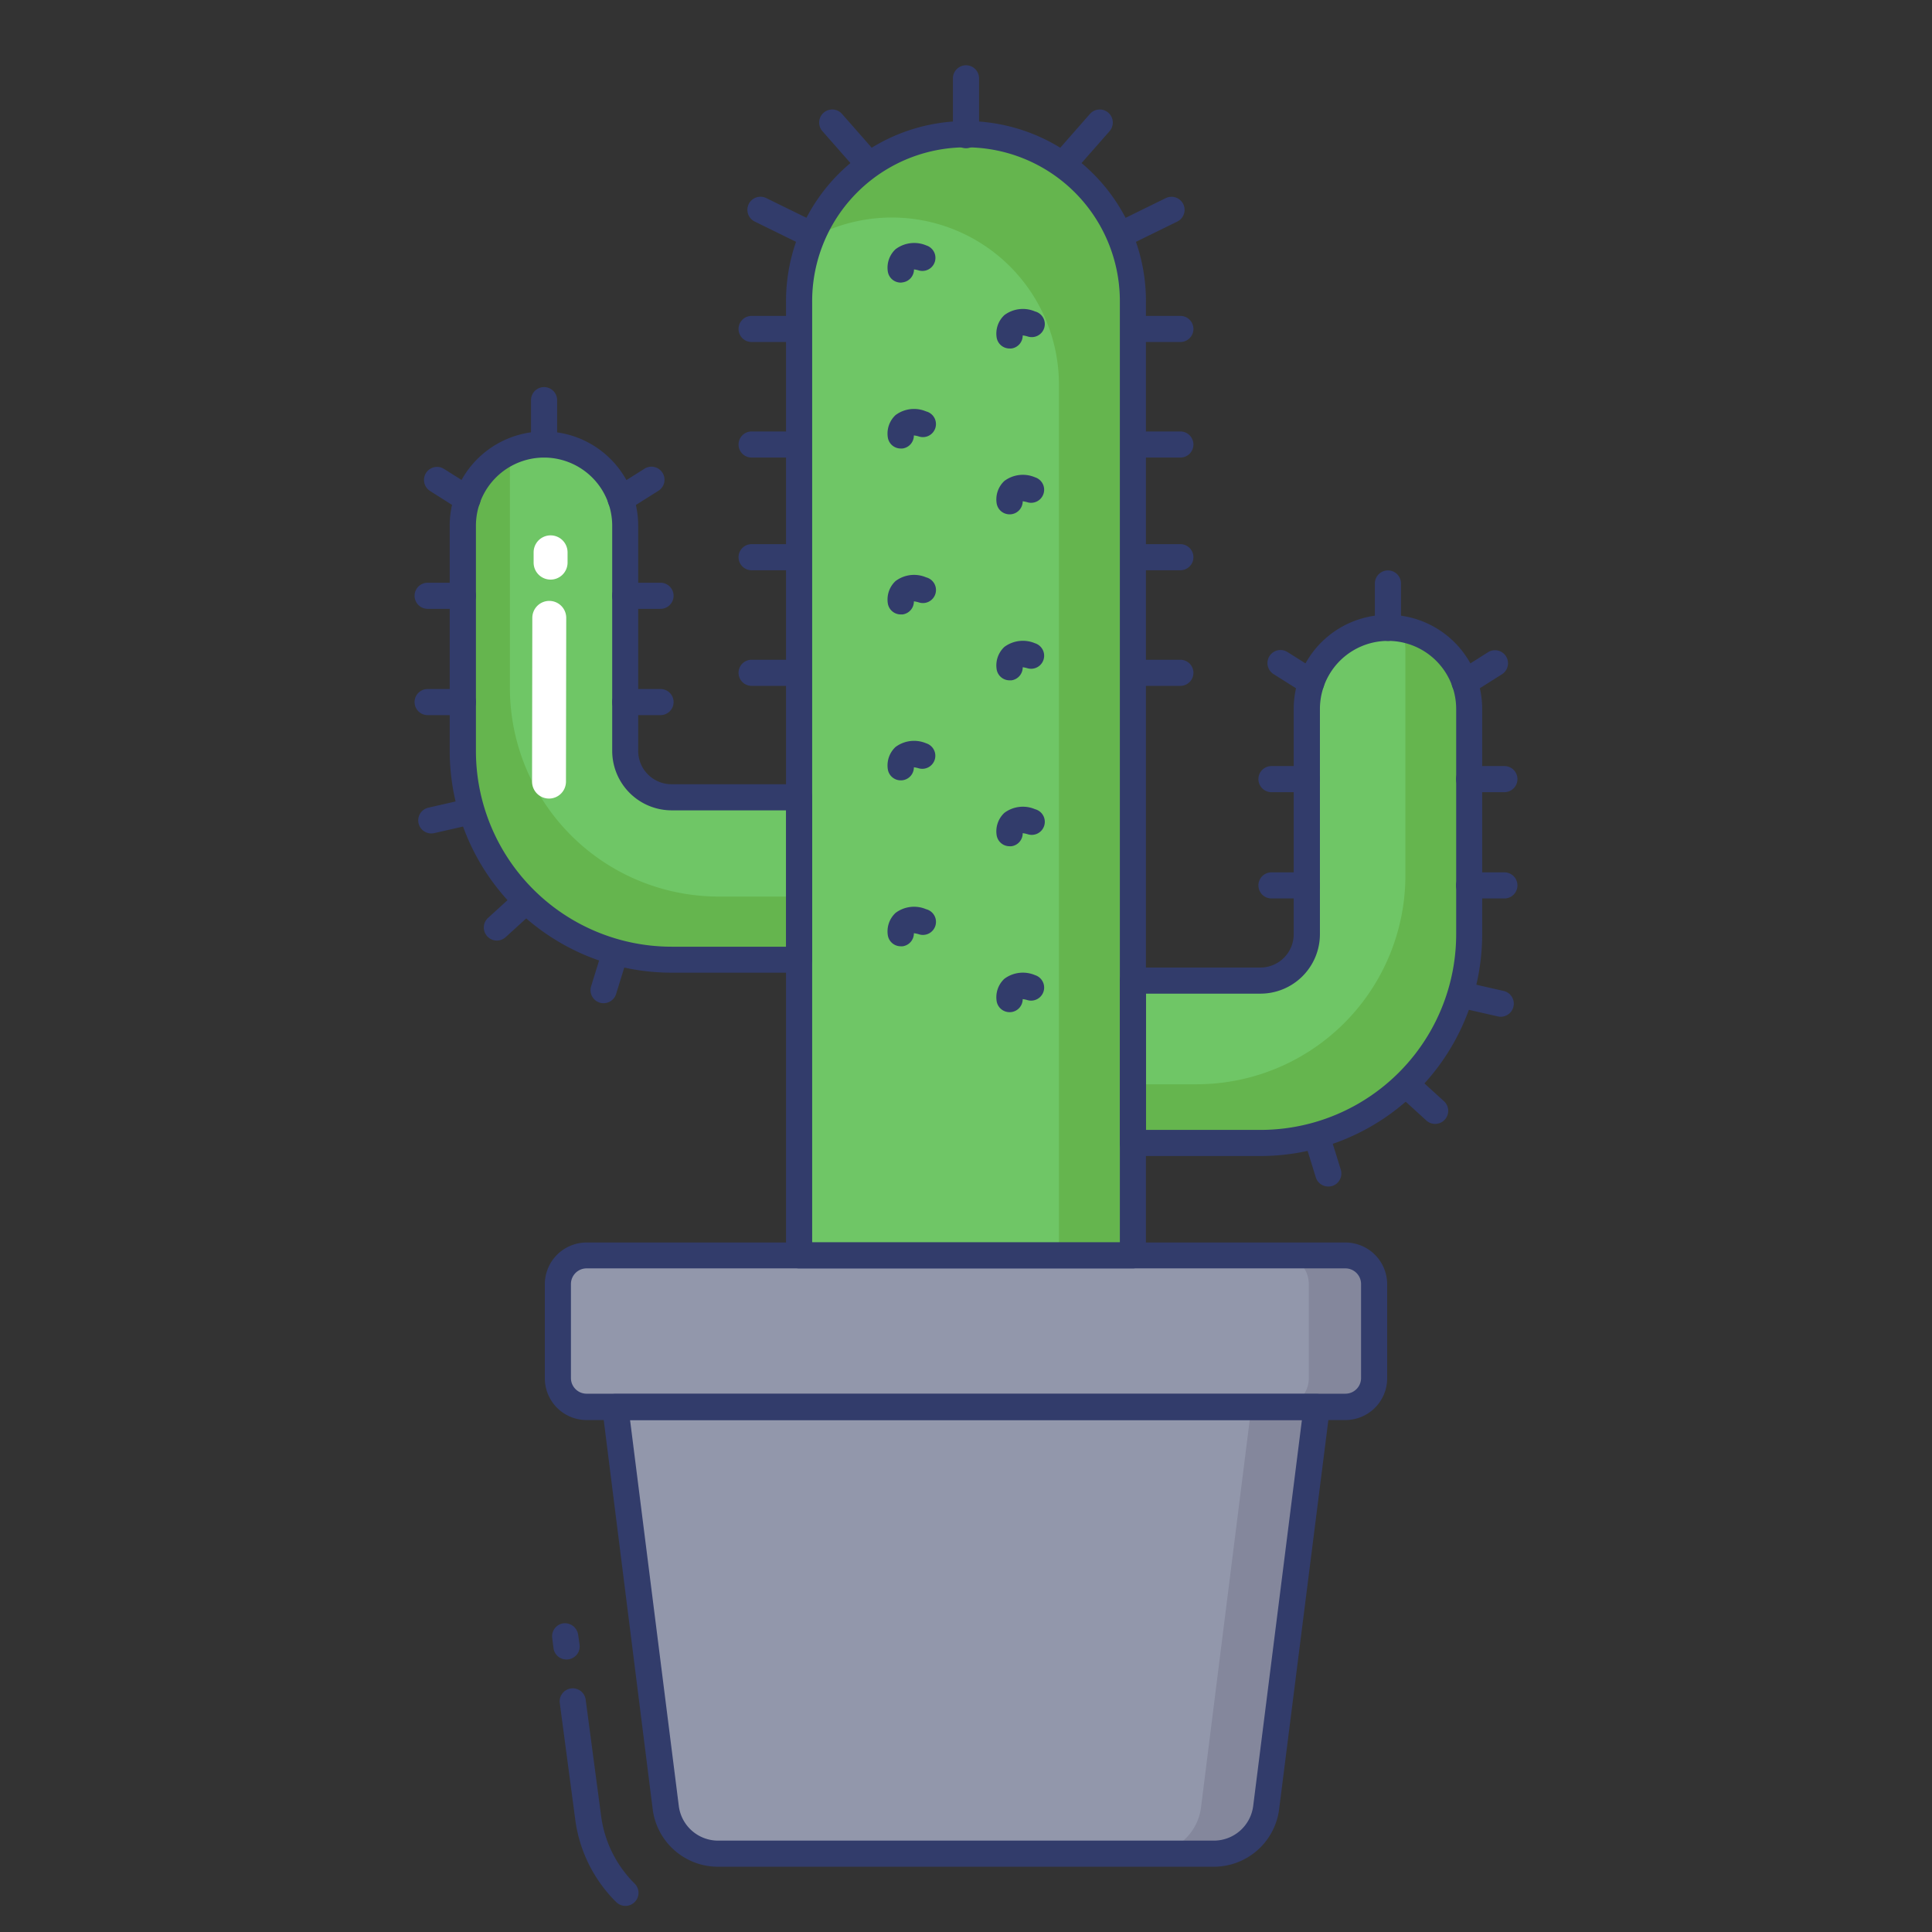 <svg id="color_line" height="512" viewBox="0 0 74 74" width="512" xmlns="http://www.w3.org/2000/svg" data-name="color line"><rect x="0" y="0" width="74" height="74" fill="#333333" stroke="none"/><path d="m43.393 48.082v-36.469a6.393 6.393 0 0 0 -6.393-6.393 6.393 6.393 0 0 0 -6.393 6.393v36.469z" fill="#6fc666"/><path d="m30.607 36.756h-4.882a8 8 0 0 1 -8-8v-8.621a3.109 3.109 0 0 1 3.109-3.109 3.109 3.109 0 0 1 3.109 3.109v8.626a1.777 1.777 0 0 0 1.777 1.777h4.883z" fill="#6fc666"/><path d="m43.39 11.61v36.47h-2.83v-33.36a6.4 6.4 0 0 0 -9.44-5.62 6.392 6.392 0 0 1 12.27 2.51z" fill="#65b54e"/><path d="m30.61 34.34v2.42h-4.89a8 8 0 0 1 -7.99-8v-8.63a3.091 3.091 0 0 1 1.83-2.82 2.725 2.725 0 0 0 -.03.41v8.62a8 8 0 0 0 7.99 8z" fill="#65b54e"/><g fill="#323c6b"><path d="m20.839 17.526a.5.5 0 0 1 -.5-.5v-1.7a.5.5 0 0 1 1 0v1.7a.5.5 0 0 1 -.5.5z"/><path d="m17.9 19.618a.5.5 0 0 1 -.267-.077l-1.169-.741a.5.5 0 0 1 .536-.844l1.173.739a.5.5 0 0 1 -.267.923z"/><path d="m17.729 23.32h-1.35a.5.5 0 0 1 0-1h1.351a.5.5 0 1 1 0 1z"/><path d="m17.729 27.391h-1.35a.5.5 0 0 1 0-1h1.351a.5.5 0 1 1 0 1z"/><path d="m23.774 19.618a.5.5 0 0 1 -.267-.923l1.173-.739a.5.5 0 1 1 .533.846l-1.173.739a.5.5 0 0 1 -.266.077z"/><path d="m25.3 23.32h-1.352a.5.5 0 0 1 0-1h1.352a.5.5 0 1 1 0 1z"/><path d="m25.3 27.391h-1.352a.5.5 0 0 1 0-1h1.352a.5.5 0 1 1 0 1z"/><path d="m37 5.678a.5.5 0 0 1 -.5-.5v-2.178a.5.5 0 0 1 1 0v2.178a.5.5 0 0 1 -.5.5z"/><path d="m33.049 6.528a.5.5 0 0 1 -.376-.17l-1.173-1.334a.5.5 0 0 1 .752-.66l1.173 1.336a.5.5 0 0 1 -.376.83z"/><path d="m30.723 9.319a.49.49 0 0 1 -.22-.051l-1.595-.782a.5.5 0 1 1 .439-.9l1.595.782a.5.5 0 0 1 -.22.949z"/><path d="m30.518 13.1h-1.73a.5.5 0 0 1 0-1h1.729a.5.5 0 1 1 0 1z"/><path d="m30.518 17.526h-1.73a.5.5 0 0 1 0-1h1.729a.5.5 0 0 1 0 1z"/><path d="m30.518 21.842h-1.73a.5.5 0 0 1 0-1h1.729a.5.5 0 0 1 0 1z"/><path d="m30.518 26.27h-1.73a.5.5 0 0 1 0-1h1.729a.5.5 0 1 1 0 1z"/><path d="m40.951 6.528a.5.5 0 0 1 -.376-.83l1.172-1.334a.5.5 0 0 1 .752.66l-1.172 1.334a.5.5 0 0 1 -.376.17z"/><path d="m43.278 9.319a.5.5 0 0 1 -.22-.949l1.594-.782a.5.5 0 1 1 .439.9l-1.591.78a.49.49 0 0 1 -.222.051z"/><path d="m45.212 13.1h-1.73a.5.5 0 0 1 0-1h1.729a.5.5 0 0 1 0 1z"/><path d="m45.212 17.526h-1.73a.5.5 0 0 1 0-1h1.729a.5.5 0 0 1 0 1z"/><path d="m45.212 21.842h-1.73a.5.5 0 0 1 0-1h1.729a.5.5 0 0 1 0 1z"/><path d="m45.212 26.27h-1.73a.5.5 0 1 1 0-1h1.729a.5.5 0 0 1 0 1z"/><path d="m16.518 31.923a.5.5 0 0 1 -.112-.987l1.316-.3a.5.5 0 1 1 .225.975l-1.316.3a.5.5 0 0 1 -.113.012z"/><path d="m19.031 36.026a.5.5 0 0 1 -.337-.869l1-.912a.5.5 0 1 1 .674.738l-1 .912a.5.5 0 0 1 -.337.131z"/><path d="m23.118 38.425a.51.51 0 0 1 -.148-.022.5.5 0 0 1 -.329-.626l.4-1.29a.5.5 0 1 1 .955.3l-.4 1.29a.5.5 0 0 1 -.478.348z"/></g><path d="m43.393 43.778h4.883a8 8 0 0 0 8-8v-8.621a3.109 3.109 0 0 0 -3.109-3.109 3.109 3.109 0 0 0 -3.109 3.109v8.626a1.777 1.777 0 0 1 -1.777 1.777h-4.888z" fill="#6fc666"/><path d="m56.27 27.16v8.62a8 8 0 0 1 -7.99 8h-4.89v-2.25h2.44a8 8 0 0 0 8-8v-8.62a3.1 3.1 0 0 0 -.11-.81 3.106 3.106 0 0 1 2.55 3.06z" fill="#65b54e"/><path d="m53.161 24.548a.5.5 0 0 1 -.5-.5v-1.7a.5.5 0 0 1 1 0v1.7a.5.5 0 0 1 -.5.5z" fill="#323c6b"/><path d="m56.1 26.64a.5.5 0 0 1 -.267-.923l1.167-.739a.5.5 0 0 1 .533.846l-1.173.739a.5.5 0 0 1 -.26.077z" fill="#323c6b"/><path d="m57.621 30.342h-1.35a.5.5 0 0 1 0-1h1.351a.5.5 0 0 1 0 1z" fill="#323c6b"/><path d="m57.621 34.413h-1.35a.5.5 0 0 1 0-1h1.351a.5.5 0 0 1 0 1z" fill="#323c6b"/><path d="m50.226 26.64a.5.5 0 0 1 -.267-.077l-1.173-.739a.5.5 0 1 1 .533-.846l1.173.739a.5.5 0 0 1 -.267.923z" fill="#323c6b"/><path d="m50.052 30.342h-1.352a.5.5 0 0 1 0-1h1.351a.5.5 0 0 1 0 1z" fill="#323c6b"/><path d="m50.052 34.413h-1.352a.5.5 0 1 1 0-1h1.351a.5.5 0 0 1 0 1z" fill="#323c6b"/><path d="m57.482 38.944a.5.5 0 0 1 -.112-.013l-1.316-.3a.5.5 0 0 1 .225-.975l1.316.3a.5.5 0 0 1 -.112.987z" fill="#323c6b"/><path d="m54.969 43.048a.5.5 0 0 1 -.338-.131l-1-.912a.5.5 0 0 1 .676-.738l1 .912a.5.5 0 0 1 -.338.869z" fill="#323c6b"/><path d="m50.882 45.447a.5.5 0 0 1 -.482-.347l-.4-1.29a.5.5 0 0 1 .955-.3l.4 1.29a.5.5 0 0 1 -.329.626.51.51 0 0 1 -.144.021z" fill="#323c6b"/><path d="m34.5 10.824a.5.5 0 0 1 -.494-.42.967.967 0 0 1 .295-.858 1.188 1.188 0 0 1 1.177-.146.5.5 0 0 1 -.283.959 1.046 1.046 0 0 0 -.187-.04.5.5 0 0 1 -.425.495.536.536 0 0 1 -.083.01z" fill="#323c6b"/><path d="m38.668 13.348a.5.5 0 0 1 -.494-.42.967.967 0 0 1 .295-.858 1.182 1.182 0 0 1 1.172-.142.5.5 0 1 1 -.281.959 1.117 1.117 0 0 0 -.188-.04.5.5 0 0 1 -.425.5.536.536 0 0 1 -.079.001z" fill="#323c6b"/><path d="m34.5 17.179a.5.5 0 0 1 -.494-.42.967.967 0 0 1 .294-.859 1.182 1.182 0 0 1 1.172-.142.5.5 0 1 1 -.281.959 1.117 1.117 0 0 0 -.188-.04.5.5 0 0 1 -.425.5.536.536 0 0 1 -.078.002z" fill="#323c6b"/><path d="m38.668 19.7a.5.5 0 0 1 -.494-.42.967.967 0 0 1 .295-.858 1.186 1.186 0 0 1 1.173-.141.5.5 0 0 1 -.283.959 1.046 1.046 0 0 0 -.187-.04.5.5 0 0 1 -.425.495.536.536 0 0 1 -.079.005z" fill="#323c6b"/><path d="m34.5 23.534a.5.5 0 0 1 -.494-.42.967.967 0 0 1 .295-.858 1.181 1.181 0 0 1 1.172-.142.5.5 0 1 1 -.281.959 1.117 1.117 0 0 0 -.188-.04.5.5 0 0 1 -.425.5.536.536 0 0 1 -.079.001z" fill="#323c6b"/><path d="m38.668 26.058a.5.5 0 0 1 -.494-.42.968.968 0 0 1 .295-.859 1.19 1.19 0 0 1 1.173-.141.5.5 0 0 1 -.283.959 1.046 1.046 0 0 0 -.187-.04.5.5 0 0 1 -.425.5.536.536 0 0 1 -.079.001z" fill="#323c6b"/><path d="m34.5 29.889a.5.5 0 0 1 -.494-.42.967.967 0 0 1 .295-.858 1.189 1.189 0 0 1 1.173-.141.5.5 0 0 1 -.283.959 1.046 1.046 0 0 0 -.187-.04.5.5 0 0 1 -.425.495.536.536 0 0 1 -.079.005z" fill="#323c6b"/><path d="m38.668 32.413a.5.5 0 0 1 -.494-.42.967.967 0 0 1 .295-.858 1.184 1.184 0 0 1 1.172-.142.5.5 0 1 1 -.281.959 1.117 1.117 0 0 0 -.188-.04.5.5 0 0 1 -.425.5.536.536 0 0 1 -.079.001z" fill="#323c6b"/><path d="m34.5 36.245a.5.5 0 0 1 -.494-.42.967.967 0 0 1 .295-.858 1.182 1.182 0 0 1 1.172-.142.5.5 0 1 1 -.281.959 1.117 1.117 0 0 0 -.188-.04.5.5 0 0 1 -.425.5.536.536 0 0 1 -.079.001z" fill="#323c6b"/><path d="m38.668 38.768a.5.5 0 0 1 -.494-.42.967.967 0 0 1 .295-.858 1.189 1.189 0 0 1 1.173-.141.5.5 0 0 1 -.283.959 1.046 1.046 0 0 0 -.187-.04.5.5 0 0 1 -.425.495.536.536 0 0 1 -.079.005z" fill="#323c6b"/><rect fill="#9297ab" height="5.809" rx="1.102" width="31.27" x="21.365" y="48.082"/><path d="m48.5 69.237 1.938-15.347h-26.873l1.935 15.347a2.015 2.015 0 0 0 2 1.763h19a2.015 2.015 0 0 0 2-1.763z" fill="#9297ab"/><path d="m52.63 49.18v3.61a1.1 1.1 0 0 1 -1.1 1.1h-2.5a1.1 1.1 0 0 0 1.1-1.1v-3.61a1.1 1.1 0 0 0 -1.1-1.1h2.5a1.1 1.1 0 0 1 1.1 1.1z" fill="#84879c"/><path d="m50.43 53.89-1.93 15.35a2.026 2.026 0 0 1 -2 1.76h-2.5a2.026 2.026 0 0 0 2-1.76l1.93-15.35z" fill="#84879c"/><path d="m23.955 73a.5.5 0 0 1 -.354-.147 5.449 5.449 0 0 1 -1.57-3.178l-.59-4.442a.5.5 0 0 1 .992-.132l.59 4.446a4.462 4.462 0 0 0 1.287 2.6.5.5 0 0 1 -.354.853z" fill="#323c6b"/><path d="m21.7 63.563a.5.5 0 0 1 -.5-.438l-.049-.391a.5.5 0 0 1 .435-.558.513.513 0 0 1 .558.434l.056.39a.5.5 0 0 1 -.435.558.524.524 0 0 1 -.065.005z" fill="#323c6b"/><path d="m43.393 48.582h-12.786a.5.5 0 0 1 -.5-.5v-36.469a6.893 6.893 0 1 1 13.785 0v36.469a.5.5 0 0 1 -.499.5zm-12.285-1h11.785v-35.969a5.893 5.893 0 1 0 -11.785 0z" fill="#323c6b"/><path d="m30.607 37.256h-4.882a8.5 8.5 0 0 1 -8.5-8.5v-8.621a3.609 3.609 0 0 1 7.219 0v8.626a1.278 1.278 0 0 0 1.276 1.277h4.883a.5.5 0 0 1 .5.5v6.218a.5.5 0 0 1 -.496.5zm-9.769-19.73a2.612 2.612 0 0 0 -2.609 2.609v8.626a7.5 7.5 0 0 0 7.5 7.5h4.383v-5.223h-4.387a2.279 2.279 0 0 1 -2.276-2.277v-8.626a2.612 2.612 0 0 0 -2.61-2.609z" fill="#323c6b"/><path d="m48.275 44.278h-4.882a.5.5 0 0 1 -.5-.5v-6.219a.5.5 0 0 1 .5-.5h4.883a1.278 1.278 0 0 0 1.276-1.276v-8.626a3.609 3.609 0 0 1 7.219 0v8.626a8.5 8.5 0 0 1 -8.496 8.495zm-4.383-1h4.383a7.5 7.5 0 0 0 7.5-7.5v-8.621a2.609 2.609 0 0 0 -5.219 0v8.626a2.279 2.279 0 0 1 -2.276 2.276h-4.387z" fill="#323c6b"/><path d="m51.532 54.391h-29.064a1.6 1.6 0 0 1 -1.6-1.6v-3.6a1.6 1.6 0 0 1 1.6-1.6h29.064a1.6 1.6 0 0 1 1.6 1.6v3.6a1.6 1.6 0 0 1 -1.6 1.6zm-29.064-5.809a.6.6 0 0 0 -.6.6v3.6a.6.6 0 0 0 .6.6h29.064a.6.6 0 0 0 .6-.6v-3.6a.6.6 0 0 0 -.6-.6z" fill="#323c6b"/><path d="m46.5 71.5h-19a2.519 2.519 0 0 1 -2.5-2.2l-1.931-15.347a.5.5 0 0 1 .5-.562h26.866a.5.5 0 0 1 .5.563l-1.942 15.346a2.521 2.521 0 0 1 -2.493 2.2zm-22.367-17.109 1.867 14.784a1.517 1.517 0 0 0 1.5 1.325h19a1.519 1.519 0 0 0 1.5-1.326l1.866-14.784z" fill="#323c6b"/><path d="m21.028 30.587a.65.65 0 0 1 -.649-.651l.01-6.271a.65.65 0 0 1 .65-.649.65.65 0 0 1 .649.651l-.01 6.271a.65.65 0 0 1 -.65.649z" fill="#fff"/><path d="m21.085 22.2a.65.65 0 0 1 -.646-.655v-.394a.65.65 0 0 1 1.3.01v.394a.651.651 0 0 1 -.654.645z" fill="#fff"/></svg>